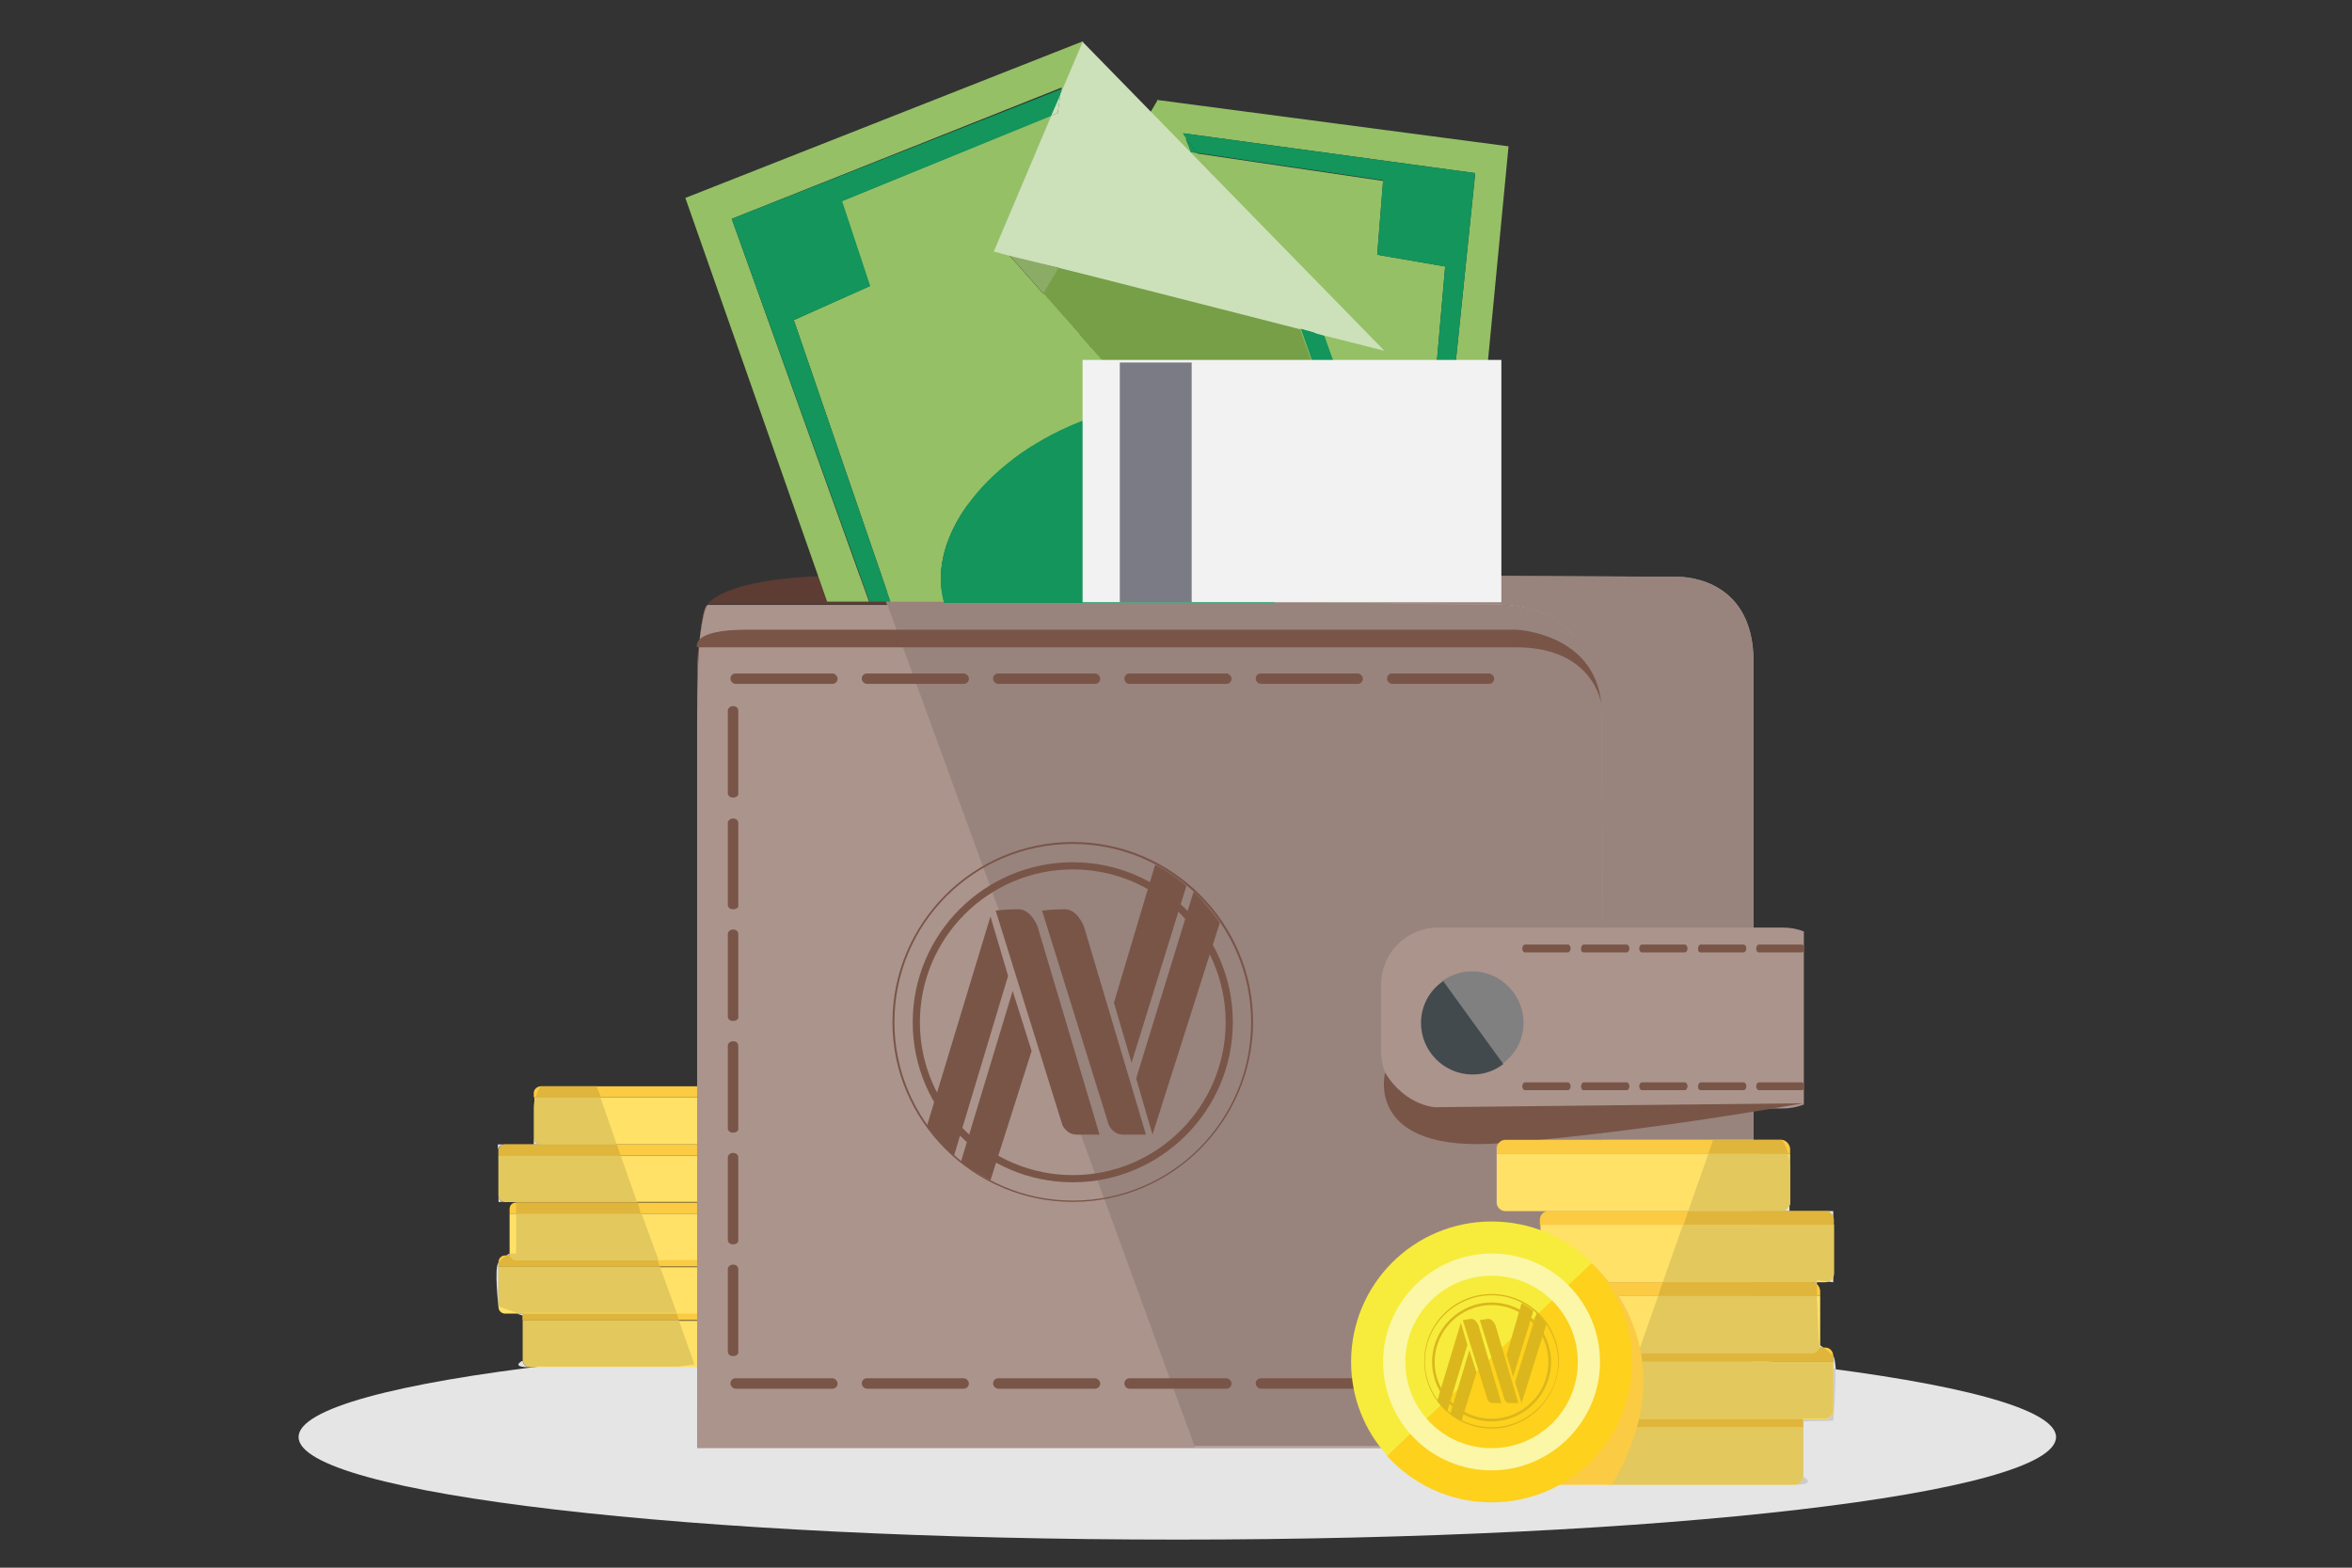 <?xml version="1.0" encoding="UTF-8" standalone="no"?>
<svg width="360px" height="240px" viewBox="0 0 360 240" version="1.1" xmlns="http://www.w3.org/2000/svg" xmlns:xlink="http://www.w3.org/1999/xlink" xmlns:sketch="http://www.bohemiancoding.com/sketch/ns">
    <rect x="0" y="0" width="360" height="240" fill="#333333" stroke="none"/>
    <!-- Generator: Sketch 3.0.4 (8054) - http://www.bohemiancoding.com/sketch -->
    <title>illustration-get 2</title>
    <desc>Created with Sketch.</desc>
    <defs></defs>
    <g id="Page-1" stroke="none" stroke-width="1" fill="none" fill-rule="evenodd" sketch:type="MSPage">
        <g id="Imported-Layers" sketch:type="MSLayerGroup" transform="translate(46, 6)">
            <path d="M179.8,20.5 L135.1,14.4 L135.4,15.1 L131.1,9.3 L184.9,16.4 L179.7,70.6 L174.5,71.9 L179.8,20.5" id="Fill-1" fill="#95C066" sketch:type="MSShapeGroup"></path>
            <path d="M142,56 C139.6,55.7 137.2,55.7 135,55.9 L146.8,33.4 L148.4,32.5 L137.2,17.5 L165.7,21.7 L164.8,33 L175.2,34.8 L171.9,72.5 L165.3,74.1 C165.6,65.5 155.4,57.5 142,56" id="Fill-2" fill="#95C066" sketch:type="MSShapeGroup"></path>
            <path d="M110.3,53 L106.6,88.7 L100.5,90.2 L103.3,56.6 L111,52.5 L110.3,53" id="Fill-3" fill="#95C066" sketch:type="MSShapeGroup"></path>
            <path d="M113,51.4 L109.6,88 L109.5,88 L113,51.4" id="Fill-4" fill="#95C066" sketch:type="MSShapeGroup"></path>
            <path d="M121.3,81.9 L135,55.9 C137.3,55.7 139.6,55.8 142,56 C155.4,57.5 165.6,65.5 165.3,74.2 L124.7,84.2 C123.4,83.5 122.3,82.8 121.3,81.9" id="Fill-5" fill="#13955C" sketch:type="MSShapeGroup"></path>
            <path d="M164.8,33 L165.7,21.6 L137.2,17.4 L135.4,15.1 L135.1,14.4 L179.8,20.5 L174.5,71.9 L171.9,72.5 L175.2,34.8 L164.8,33" id="Fill-6" fill="#13955C" sketch:type="MSShapeGroup"></path>
            <path d="M110.3,53 L111,52.4 L113,51.4 L109.5,88 L106.6,88.7 L110.3,53" id="Fill-7" fill="#13955C" sketch:type="MSShapeGroup"></path>
            <path d="M113,51.4 L146.8,33.4 L119.4,85.6 L109.6,88 L113,51.4" id="Fill-8" fill="#95C066" sketch:type="MSShapeGroup"></path>
            <path d="M113,51.4 L113,50.9 L113,51.4" id="Fill-9" fill="#CCE1BA" sketch:type="MSShapeGroup"></path>
            <path d="M136.3,17.3 L137.2,17.4 L148.4,32.4 L146.8,33.3 L113.1,50.9 L111.1,52.4 L103.4,56.5 L131.2,9.3 L135.5,15.1 L136.3,17.3" id="Fill-10" fill="#95C066" sketch:type="MSShapeGroup"></path>
            <path d="M136.3,17.3 L135.4,15.1 L137.2,17.4 L136.3,17.3" id="Fill-11" fill="#13955C" sketch:type="MSShapeGroup"></path>
            <path d="M111.1,52.4 L113.1,50.9 L113.1,51.4 L111.1,52.4" id="Fill-12" fill="#CCE1BA" sketch:type="MSShapeGroup"></path>
            <path d="M115.1,69.5 C115.9,62.1 124.3,56.7 135,55.8 C137.3,55.6 139.6,55.7 142,55.9 C155.4,57.4 165.6,65.4 165.3,74.1 L124.7,84.1 C123.5,83.4 122.3,82.6 121.3,81.8 C117,78.5 114.6,74 115.1,69.5" id="Fill-13" fill="#13955C" sketch:type="MSShapeGroup"></path>
            <path d="M268.7,214 C268.7,222.7 208.5,229.7 134.2,229.7 C59.9,229.7 -0.3,222.7 -0.3,214 C-0.3,205.3 59.9,198.3 134.2,198.3 C208.5,198.3 268.7,205.4 268.7,214" id="Fill-14" fill="#E5E5E5" sketch:type="MSShapeGroup"></path>
            <path d="M70.6,202.3 C70.6,202.9 70.1,203.3 69.6,203.3 L35.1,203.3 C34.5,203.3 34.1,202.8 34.1,202.3 L34.1,196.2 L70.6,196.2 L70.6,202.3" id="Fill-15" fill="#FFE168" sketch:type="MSShapeGroup"></path>
            <path d="M35.1,194.4 L69.6,194.4 C70.2,194.4 70.6,194.9 70.6,195.4 L70.6,196.1 L34,196.1 L34,195.4 C34,194.9 34.5,194.4 35.1,194.4" id="Fill-16" fill="#FBCB43" sketch:type="MSShapeGroup"></path>
            <path d="M66.8,177 C66.8,177.6 66.3,178 65.8,178 L31.3,178 C30.7,178 30.3,177.5 30.3,177 L30.3,170.9 L66.8,170.9 L66.8,177" id="Fill-17" fill="#FFE168" sketch:type="MSShapeGroup"></path>
            <path d="M31.3,169.2 L65.8,169.2 C66.4,169.2 66.8,169.7 66.8,170.2 L66.8,170.9 L30.3,170.9 L30.3,170.2 C30.3,169.7 30.7,169.2 31.3,169.2" id="Fill-18" fill="#FBCB43" sketch:type="MSShapeGroup"></path>
            <path d="M72.3,168.2 C72.3,168.8 71.8,169.2 71.3,169.2 L36.8,169.2 C36.2,169.2 35.8,168.7 35.8,168.2 L35.8,162 L72.3,162 L72.3,168.2" id="Fill-19" fill="#FFE168" sketch:type="MSShapeGroup"></path>
            <path d="M36.8,160.3 L71.3,160.3 C71.9,160.3 72.3,160.8 72.3,161.3 L72.3,162 L35.7,162 L35.7,161.3 C35.7,160.8 36.2,160.3 36.8,160.3" id="Fill-20" fill="#FBCB43" sketch:type="MSShapeGroup"></path>
            <path d="M66.8,194.1 C66.8,194.7 66.3,195.1 65.8,195.1 L31.3,195.1 C30.7,195.1 30.3,194.6 30.3,194.1 L30.3,188 L66.8,188 L66.8,194.1" id="Fill-21" fill="#FFE168" sketch:type="MSShapeGroup"></path>
            <path d="M31.3,186.2 L65.8,186.2 C66.4,186.2 66.8,186.7 66.8,187.2 L66.8,187.9 L30.3,187.9 L30.3,187.2 C30.3,186.7 30.7,186.2 31.3,186.2" id="Fill-22" fill="#FBCB43" sketch:type="MSShapeGroup"></path>
            <path d="M68.5,185.9 C68.5,186.5 68,186.9 67.5,186.9 L33,186.9 C32.4,186.9 32,186.4 32,185.9 L32,179.8 L68.5,179.8 L68.5,185.9" id="Fill-23" fill="#FFE168" sketch:type="MSShapeGroup"></path>
            <path d="M33,178.1 L67.5,178.1 C68.1,178.1 68.5,178.6 68.5,179.1 L68.5,179.8 L32,179.8 L32,179.1 C32,178.5 32.4,178.1 33,178.1" id="Fill-24" fill="#FBCB43" sketch:type="MSShapeGroup"></path>
            <path d="M34,202.3 C34,202.3 32,203.3 35,203.3 L35,203.3 C34.5,203.3 34,202.8 34,202.3 M34.1,195.1 L33.1,195.1 L34,195.4 C34,195.3 34.1,195.2 34.1,195.1 M30.3,187.3 L30.3,187.3 C29.6,188 30.3,194.1 30.3,194.1 L30.3,188 L55,188 L30.3,188 L30.3,187.3 M32,185.9 C32,185.9 31.8,186 31.5,186.2 L32,186.2 L32,185.9 M30.3,177 L30.3,178 L31.3,178 C30.7,178.1 30.3,177.6 30.3,177 M35.7,168.2 L35.7,169.2 L30.2,169.2 L30.2,170.2 C30.2,169.6 30.7,169.2 31.2,169.2 L48.3,169.2 L36.8,169.2 C36.2,169.2 35.8,168.8 35.7,168.2" id="Fill-25" fill="#E3E3E3" sketch:type="MSShapeGroup"></path>
            <path d="M57.9,196.1 L34,196.1 L34,202.2 C34,202.8 34.5,203.2 35,203.2 L57.9,203.2 L60.3,202.9 L57.9,196.1" id="Fill-26" fill="#E3C85D" sketch:type="MSShapeGroup"></path>
            <path d="M57.6,195.1 L34.1,195.1 C34.1,195.2 34,195.3 34,195.4 L34,196.1 L57.9,196.1 L57.6,195.1" id="Fill-27" fill="#DFB53C" sketch:type="MSShapeGroup"></path>
            <path d="M49,170.9 L30.3,170.9 L30.3,177 C30.3,177.6 30.8,178 31.3,178 L32.9,178 L33,178 L51.5,178 L49,170.9" id="Fill-28" fill="#E3C85D" sketch:type="MSShapeGroup"></path>
            <path d="M48.4,169.2 L31.3,169.2 C30.7,169.2 30.3,169.7 30.3,170.2 L30.3,170.9 L49,170.9 L48.4,169.2" id="Fill-29" fill="#DFB53C" sketch:type="MSShapeGroup"></path>
            <path d="M45.9,162 L35.9,162 C35.8,162.5 35.7,163 35.7,163.7 L35.7,168.2 C35.7,168.7 36.2,169.2 36.7,169.2 L48.4,169.2 L45.9,162" id="Fill-30" fill="#E3C85D" sketch:type="MSShapeGroup"></path>
            <path d="M45.3,160.3 L36.8,160.3 C36.8,160.3 36.3,160.8 36,162 L46,162 L45.3,160.3" id="Fill-31" fill="#DFB53C" sketch:type="MSShapeGroup"></path>
            <path d="M55,187.9 L30.3,187.9 L30.3,194 L33.1,195 L57.6,195 L55,187.9" id="Fill-32" fill="#E3C85D" sketch:type="MSShapeGroup"></path>
            <path d="M32,186.2 L31.5,186.2 C31.1,186.5 30.7,186.8 30.3,187.2 L30.3,187.9 L55,187.9 L54.6,186.9 L33,186.9 C32.6,186.9 32.2,186.6 32,186.2" id="Fill-33" fill="#DFB53C" sketch:type="MSShapeGroup"></path>
            <path d="M52.2,179.8 L33,179.8 L33,185.9 L32,185.9 C32,186 32,186.1 32.1,186.2 C32.2,186.6 32.6,186.9 33.1,186.9 L54.8,186.9 L52.2,179.8" id="Fill-34" fill="#E3C85D" sketch:type="MSShapeGroup"></path>
            <path d="M51.6,178.1 L33,178.1 C33,178.1 33,178.1 32.9,178.1 L33,178.1 L33,179.8 L52.1,179.8 L51.6,178.1" id="Fill-35" fill="#DFB53C" sketch:type="MSShapeGroup"></path>
            <path d="M61.2,91 C61.5,89.2 61.8,87.4 62.3,86.7 C62.3,86.6 61.7,86.4 61.2,91" id="Fill-36" fill="#936A5D" sketch:type="MSShapeGroup"></path>
            <path d="M136.9,215.5 L135,210.3 L60.7,210.3 L60.7,215.7 L185.6,215.7 C185.6,215.7 187.5,215.9 189.9,215.5 L136.9,215.5" id="Fill-37" fill="#AB948C" sketch:type="MSShapeGroup"></path>
            <path d="M60.7,95.3 L60.7,104.5 C60.7,97.8 60.9,93.6 61.2,90.9 C60.9,93.1 60.7,95.3 60.7,95.3" id="Fill-38" fill="#825646" sketch:type="MSShapeGroup"></path>
            <path d="M142,86.1 L148.5,86.1 L145.2,82.4 C144.3,83.7 143.2,84.9 142,86.1" id="Fill-39" fill="#95C066" sketch:type="MSShapeGroup"></path>
            <path d="M89.1,84.6 L129,82 C106,82 85.5,82 79.7,82.2 C64.5,82.7 62.3,86.5 62.3,86.5 L89.8,86.5 L89.1,84.6" id="Fill-40" fill="#5C3C33" sketch:type="MSShapeGroup"></path>
            <path d="M89.8,86.6 L182.8,86.6 C198.5,86.6 199.1,101.8 199.1,101.8 C199.1,101.8 197.5,194.5 197.5,205.9 C197.5,207.6 197.2,209.1 196.7,210.2 L198,210.2 L211,210.2 C224,210.2 222.4,199.4 222.4,199.4 L222.4,95.3 C222.4,81.7 210.5,82.3 210.5,82.3 C210.5,82.3 166.3,82.1 129,82 L89.2,84.6 L89.8,86.6" id="Fill-41" fill="#AB948C" sketch:type="MSShapeGroup"></path>
            <path d="M60.7,104.5 C60.7,97.8 60.9,93.6 61.2,90.9 C61.5,89.1 61.8,87.3 62.3,86.6 L89.8,86.6 L90.1,87 C124.4,84.9 172.6,86.6 182.8,86.6 C198.5,86.6 199.1,101.8 199.1,101.8 C199.1,101.8 199.8,194.6 199.8,205.9 C199.8,207.6 197.2,209 196.7,210.2 C195.3,213.6 192.3,215 189.8,215.4 L136.9,215.4 L135.8,212.3 L132.8,212.4 L132,212.1 L60.7,212.1 L60.7,104.5" id="Fill-42" fill="#AB948C" sketch:type="MSShapeGroup"></path>
            <path d="M210.7,82.3 L210.5,82.3 L210.7,82.3" id="Fill-43" fill="#E3E3E3" sketch:type="MSShapeGroup"></path>
            <path d="M166.4,82.1 L167.8,86.1 L155.5,86.1 L152.2,82.4 C151.3,83.6 150.2,84.9 149,86 C165,86.2 178.1,86.5 182.8,86.5 C198.5,86.5 199.1,101.7 199.1,101.7 C199.1,101.7 199.4,138.4 199.6,168.4 L222.4,168.4 L222.4,95.3 C222.4,82.8 212.2,82.3 210.7,82.3 L210.5,82.3 C210.5,82.3 192.6,82.2 169.9,82.1 L171.3,86.1 L167.8,86.1 L166.4,82.1" id="Fill-44" fill="#98847D" sketch:type="MSShapeGroup"></path>
            <path d="M98.5,86.6 L89.8,86.6 L90.1,87 C92.8,86.9 95.7,86.7 98.5,86.6" id="Fill-45" fill="#E3E3E3" sketch:type="MSShapeGroup"></path>
            <path d="M89.8,84.6 L89.1,84.6 L89.8,86.6 L89.1,84.6 L89.8,84.6" id="Fill-46" fill="#52352D" sketch:type="MSShapeGroup"></path>
            <path d="M98.1,84 L98.1,84 C98.2,84.7 98.3,85.4 98.5,86.1 L90.3,86.1 L89.8,84.6 L89.1,84.6 L89.8,86.6 L98.5,86.6 C104,86.4 109.8,86.2 115.6,86.1 L98.6,86.1 C98.4,85.4 98.2,84.7 98.1,84" id="Fill-47" fill="#98847D" sketch:type="MSShapeGroup"></path>
            <path d="M135.8,212.4 L135.8,212.4 L136.9,215.5 L135.8,212.4" id="Fill-48" fill="#CCCCCC" sketch:type="MSShapeGroup"></path>
            <path d="M135.8,212.4 L135.8,212.4 L136.9,215.5 L135.8,212.4" id="Fill-49" fill="#98847D" sketch:type="MSShapeGroup"></path>
            <path d="M149,86.1 L149,86.1 L115.6,86.1 C109.8,86.2 104.1,86.2 98.5,86.4 C95.6,86.5 92.9,86.2 90.1,86.4 L89.8,86.5 L135.7,212.3 L136.8,215.4 L185.1,215.4 L185.1,212.4 L195.3,212.4 L185.1,212.4 L185.1,211.6 C185.1,210.9 185.7,210.3 186.4,210.3 L189.8,210.3 C189.8,210.2 189.7,210 189.7,209.9 L189.7,202.4 L199.7,202.4 L189.7,202.4 L189.7,201.6 C189.7,201.5 189.7,201.3 189.8,201.2 L188.9,201.2 C188.2,201.2 187.6,200.6 187.6,199.9 L187.6,192.4 L199.7,192.4 L187.6,192.4 L187.6,191.6 C187.6,190.9 188.2,190.3 188.9,190.3 L190.9,190.3 C190.2,190.3 189.7,189.7 189.7,189 L189.7,181.5 L199.6,181.5 L189.7,181.5 L189.7,180.7 C189.7,180 190.3,179.4 191,179.4 L199.7,179.4 L184.3,179.4 C183.6,179.4 183,178.8 183,178.1 L183,170.6 L199.6,170.6 L183,170.6 L183,169.8 C183,169.1 183.6,168.5 184.3,168.5 L199.6,168.5 C199.4,138.4 199.1,101.8 199.1,101.8 C199.1,101.8 198.6,86.6 182.8,86.6 C178.1,86.6 165,86.3 149,86.1" id="Fill-50" fill="#98847D" sketch:type="MSShapeGroup"></path>
            <path d="M199.1,101.8 C199.1,101.8 198,93.1 186.1,93.1 L60.7,93.1 C60.7,93.1 59.6,90.4 68.3,90.4 L186.1,90.4 C186.1,90.4 198.1,90.9 199.1,101.8" id="Fill-51" fill="#795548" sketch:type="MSShapeGroup"></path>
            <path d="M230.1,136.6 C229.1,136.2 228,136 226.8,136 L174.1,136 C169.3,136 165.4,139.9 165.4,144.7 L165.4,155 C165.4,159.8 169.3,163.7 174.1,163.7 L226.8,163.7 C228,163.7 229,163.5 230.1,163.1 L230.1,136.6" id="Fill-52" fill="#AB948C" sketch:type="MSShapeGroup"></path>
            <path d="M166,158.2 C166,158.2 162.7,170.7 183.9,169 C205.1,167.4 230,162.9 230,162.9 L174.1,163.5 C174.2,163.6 169.3,163.6 166,158.2" id="Fill-53" fill="#795548" sketch:type="MSShapeGroup"></path>
            <path d="M187.2,150.6 C187.2,146.3 183.7,142.7 179.3,142.7 C177.6,142.7 176,143.3 174.7,144.2 L183.9,156.9 C185.9,155.5 187.2,153.2 187.2,150.6" id="Fill-54" fill="#808080" sketch:type="MSShapeGroup"></path>
            <path d="M171.5,150.6 C171.5,154.9 175,158.5 179.4,158.5 C181.2,158.5 182.8,157.9 184.1,156.9 L174.9,144.2 C172.8,145.6 171.5,148 171.5,150.6" id="Fill-55" fill="#434A4D" sketch:type="MSShapeGroup"></path>
            <path d="M82.2,97.9 C82.2,98.4 81.8,98.7 81.4,98.7 L66.6,98.7 C66.2,98.7 65.8,98.3 65.8,97.9 C65.8,97.4 66.2,97.1 66.6,97.1 L81.4,97.1 C81.8,97.1 82.2,97.5 82.2,97.9" id="Fill-56" fill="#795548" sketch:type="MSShapeGroup"></path>
            <path d="M102.3,97.9 C102.3,98.4 101.9,98.7 101.5,98.7 L86.7,98.7 C86.3,98.7 85.9,98.3 85.9,97.9 C85.9,97.4 86.3,97.1 86.7,97.1 L101.5,97.1 C101.9,97.1 102.3,97.5 102.3,97.9" id="Fill-57" fill="#795548" sketch:type="MSShapeGroup"></path>
            <path d="M122.4,97.9 C122.4,98.4 122,98.7 121.6,98.7 L106.8,98.7 C106.4,98.7 106,98.3 106,97.9 C106,97.4 106.4,97.1 106.8,97.1 L121.6,97.1 C122,97.1 122.4,97.5 122.4,97.9" id="Fill-58" fill="#795548" sketch:type="MSShapeGroup"></path>
            <path d="M142.5,97.9 C142.5,98.4 142.1,98.7 141.7,98.7 L126.9,98.7 C126.4,98.7 126.1,98.3 126.1,97.9 C126.1,97.4 126.5,97.1 126.9,97.1 L141.7,97.1 C142.1,97.1 142.5,97.5 142.5,97.9" id="Fill-59" fill="#795548" sketch:type="MSShapeGroup"></path>
            <path d="M162.6,97.9 C162.6,98.4 162.2,98.7 161.8,98.7 L147,98.7 C146.6,98.7 146.2,98.3 146.2,97.9 C146.2,97.4 146.6,97.1 147,97.1 L161.8,97.1 C162.2,97.1 162.6,97.5 162.6,97.9" id="Fill-60" fill="#795548" sketch:type="MSShapeGroup"></path>
            <path d="M182.7,97.9 C182.7,98.4 182.3,98.7 181.9,98.7 L167.1,98.7 C166.7,98.7 166.3,98.3 166.3,97.9 C166.3,97.4 166.7,97.1 167.1,97.1 L181.9,97.1 C182.3,97.1 182.7,97.5 182.7,97.9" id="Fill-61" fill="#795548" sketch:type="MSShapeGroup"></path>
            <path d="M66.2,116.1 C65.7,116.1 65.4,115.8 65.4,115.4 L65.4,102.8 C65.4,102.4 65.8,102.1 66.2,102.1 C66.7,102.1 67,102.4 67,102.8 L67,115.4 C67.1,115.8 66.7,116.1 66.2,116.1" id="Fill-62" fill="#795548" sketch:type="MSShapeGroup"></path>
            <path d="M66.2,133.2 C65.7,133.2 65.4,132.9 65.4,132.5 L65.4,120 C65.4,119.6 65.8,119.3 66.2,119.3 C66.7,119.3 67,119.6 67,120 L67,132.6 C67.1,132.9 66.7,133.2 66.2,133.2" id="Fill-63" fill="#795548" sketch:type="MSShapeGroup"></path>
            <path d="M66.2,150.3 C65.7,150.3 65.4,150 65.4,149.6 L65.4,137 C65.4,136.6 65.8,136.3 66.2,136.3 C66.7,136.3 67,136.6 67,137 L67,149.6 C67.1,150 66.7,150.3 66.2,150.3" id="Fill-64" fill="#795548" sketch:type="MSShapeGroup"></path>
            <path d="M66.2,167.4 C65.7,167.4 65.4,167.1 65.4,166.7 L65.4,154.1 C65.4,153.7 65.8,153.4 66.2,153.4 C66.7,153.4 67,153.7 67,154.1 L67,166.7 C67.1,167.1 66.7,167.4 66.2,167.4" id="Fill-65" fill="#795548" sketch:type="MSShapeGroup"></path>
            <path d="M66.2,184.5 C65.7,184.5 65.4,184.2 65.4,183.8 L65.4,171.2 C65.4,170.8 65.8,170.5 66.2,170.5 C66.7,170.5 67,170.8 67,171.2 L67,183.8 C67.1,184.2 66.7,184.5 66.2,184.5" id="Fill-66" fill="#795548" sketch:type="MSShapeGroup"></path>
            <path d="M66.2,201.6 C65.7,201.6 65.4,201.3 65.4,200.9 L65.4,188.3 C65.4,187.9 65.8,187.6 66.2,187.6 C66.7,187.6 67,187.9 67,188.3 L67,200.9 C67.1,201.3 66.7,201.6 66.2,201.6" id="Fill-67" fill="#795548" sketch:type="MSShapeGroup"></path>
            <path d="M222.8,139.2 C222.8,138.9 223,138.6 223.2,138.6 L229.8,138.6 C230,138.6 230.2,138.9 230.2,139.2 C230.2,139.5 230,139.8 229.8,139.8 L223.2,139.8 C223,139.8 222.8,139.6 222.8,139.2" id="Fill-68" fill="#795548" sketch:type="MSShapeGroup"></path>
            <path d="M213.9,139.2 C213.9,138.9 214.1,138.6 214.3,138.6 L220.9,138.6 C221.1,138.6 221.3,138.9 221.3,139.2 C221.3,139.5 221.1,139.8 220.9,139.8 L214.3,139.8 C214,139.8 213.9,139.6 213.9,139.2" id="Fill-69" fill="#795548" sketch:type="MSShapeGroup"></path>
            <path d="M204.9,139.2 C204.9,138.9 205.1,138.6 205.3,138.6 L211.9,138.6 C212.1,138.6 212.3,138.9 212.3,139.2 C212.3,139.5 212.1,139.8 211.9,139.8 L205.3,139.8 C205.1,139.8 204.9,139.6 204.9,139.2" id="Fill-70" fill="#795548" sketch:type="MSShapeGroup"></path>
            <path d="M196,139.2 C196,138.9 196.2,138.6 196.4,138.6 L203,138.6 C203.2,138.6 203.4,138.9 203.4,139.2 C203.4,139.5 203.2,139.8 203,139.8 L196.4,139.8 C196.1,139.8 196,139.6 196,139.2" id="Fill-71" fill="#795548" sketch:type="MSShapeGroup"></path>
            <path d="M187,139.2 C187,138.9 187.2,138.6 187.4,138.6 L194,138.6 C194.2,138.6 194.4,138.9 194.4,139.2 C194.4,139.5 194.2,139.8 194,139.8 L187.4,139.8 C187.2,139.8 187,139.6 187,139.2" id="Fill-72" fill="#795548" sketch:type="MSShapeGroup"></path>
            <path d="M222.8,160.3 C222.8,160 223,159.7 223.2,159.7 L229.8,159.7 C230,159.7 230.2,160 230.2,160.3 C230.2,160.6 230,160.9 229.8,160.9 L223.2,160.9 C223,160.9 222.8,160.6 222.8,160.3" id="Fill-73" fill="#795548" sketch:type="MSShapeGroup"></path>
            <path d="M213.9,160.3 C213.9,160 214.1,159.7 214.3,159.7 L220.9,159.7 C221.1,159.7 221.3,160 221.3,160.3 C221.3,160.6 221.1,160.9 220.9,160.9 L214.3,160.9 C214,160.9 213.9,160.6 213.9,160.3" id="Fill-74" fill="#795548" sketch:type="MSShapeGroup"></path>
            <path d="M204.9,160.3 C204.9,160 205.1,159.7 205.3,159.7 L211.9,159.7 C212.1,159.7 212.3,160 212.3,160.3 C212.3,160.6 212.1,160.9 211.9,160.9 L205.3,160.9 C205.1,160.9 204.9,160.6 204.9,160.3" id="Fill-75" fill="#795548" sketch:type="MSShapeGroup"></path>
            <path d="M196,160.3 C196,160 196.2,159.7 196.4,159.7 L203,159.7 C203.2,159.7 203.4,160 203.4,160.3 C203.4,160.6 203.2,160.9 203,160.9 L196.4,160.9 C196.1,160.9 196,160.6 196,160.3" id="Fill-76" fill="#795548" sketch:type="MSShapeGroup"></path>
            <path d="M187,160.3 C187,160 187.2,159.7 187.4,159.7 L194,159.7 C194.2,159.7 194.4,160 194.4,160.3 C194.4,160.6 194.2,160.9 194,160.9 L187.4,160.9 C187.2,160.9 187,160.6 187,160.3" id="Fill-77" fill="#795548" sketch:type="MSShapeGroup"></path>
            <path d="M82.2,205.8 C82.2,206.3 81.8,206.6 81.4,206.6 L66.6,206.6 C66.2,206.6 65.8,206.2 65.8,205.8 C65.8,205.3 66.2,205 66.6,205 L81.4,205 C81.8,205 82.2,205.4 82.2,205.8" id="Fill-78" fill="#795548" sketch:type="MSShapeGroup"></path>
            <path d="M102.3,205.8 C102.3,206.3 101.9,206.6 101.5,206.6 L86.7,206.6 C86.3,206.6 85.9,206.2 85.9,205.8 C85.9,205.3 86.3,205 86.7,205 L101.5,205 C101.9,205 102.3,205.4 102.3,205.8" id="Fill-79" fill="#795548" sketch:type="MSShapeGroup"></path>
            <path d="M122.4,205.8 C122.4,206.3 122,206.6 121.6,206.6 L106.8,206.6 C106.4,206.6 106,206.2 106,205.8 C106,205.3 106.4,205 106.8,205 L121.6,205 C122,205 122.4,205.4 122.4,205.8" id="Fill-80" fill="#795548" sketch:type="MSShapeGroup"></path>
            <path d="M142.5,205.8 C142.5,206.3 142.1,206.6 141.7,206.6 L126.9,206.6 C126.4,206.6 126.1,206.2 126.1,205.8 C126.1,205.3 126.5,205 126.9,205 L141.7,205 C142.1,205 142.5,205.4 142.5,205.8" id="Fill-81" fill="#795548" sketch:type="MSShapeGroup"></path>
            <path d="M162.6,205.8 C162.6,206.3 162.2,206.6 161.8,206.6 L147,206.6 C146.6,206.6 146.2,206.2 146.2,205.8 C146.2,205.3 146.6,205 147,205 L161.8,205 C162.2,205 162.6,205.4 162.6,205.8" id="Fill-82" fill="#795548" sketch:type="MSShapeGroup"></path>
            <path d="M182.7,205.8 C182.7,206.3 182.3,206.6 181.9,206.6 L167.1,206.6 C166.7,206.6 166.3,206.2 166.3,205.8 C166.3,205.3 166.7,205 167.1,205 L181.9,205 C182.3,205 182.7,205.4 182.7,205.8" id="Fill-83" fill="#795548" sketch:type="MSShapeGroup"></path>
            <path d="M66,27.5 L116.5,7.4 L116.4,8.3 L119.8,0.3 L58.9,24.3 L80.6,86.1 L87,86.1 L66,27.5" id="Fill-84" fill="#95C066" sketch:type="MSShapeGroup"></path>
            <path d="M120.5,58.1 C123.2,57.1 126,56.4 128.7,55.9 L108.4,33 L106.2,32.4 L115,11.6 L82.8,24.8 L87.1,37.8 L75.5,43 L90.3,86.1 L98.5,86.1 C95.7,76.1 105.3,63.7 120.5,58.1" id="Fill-85" fill="#95C066" sketch:type="MSShapeGroup"></path>
            <path d="M156.7,45.4 L171.4,86.1 L178.9,86.1 L165.9,47.6 L155.6,45 L156.7,45.4" id="Fill-86" fill="#95C066" sketch:type="MSShapeGroup"></path>
            <path d="M153.1,44.3 L167.7,86.1 L167.8,86.1 L153.1,44.3" id="Fill-87" fill="#95C066" sketch:type="MSShapeGroup"></path>
            <path d="M152.2,82.5 L128.7,56 C126,56.5 123.3,57.2 120.5,58.2 C105.2,63.8 95.7,76.2 98.5,86.3 L149,86.3 C150.2,84.9 151.3,83.7 152.2,82.5" id="Fill-88" fill="#13955C" sketch:type="MSShapeGroup"></path>
            <path d="M87.2,37.8 L82.9,24.8 L115,11.7 L116.4,8.5 L116.5,7.6 L66,27.5 L87.1,86.1 L90.3,86.1 L75.5,43 L87.2,37.8" id="Fill-89" fill="#13955C" sketch:type="MSShapeGroup"></path>
            <path d="M156.7,45.4 L155.7,45 L153.1,44.3 L167.8,86.1 L171.3,86.1 L156.7,45.4" id="Fill-90" fill="#13955C" sketch:type="MSShapeGroup"></path>
            <path d="M155.9,66.1 C152.8,57.6 141.4,53.7 128.7,55.9 C126,56.4 123.3,57.1 120.5,58.1 C105.2,63.7 95.7,76.1 98.5,86.2 L149,86.2 C150.2,85 151.3,83.8 152.3,82.5 C156.2,77.2 157.8,71.3 155.9,66.1" id="Fill-91" fill="#13955C" sketch:type="MSShapeGroup"></path>
            <path d="M108.4,32.967 L116.127,35.035 L113.814,39.079 L108.4,32.967 L108.4,32.967 Z" id="Fill-92" fill="#8BAC65" sketch:type="MSShapeGroup"></path>
            <path d="M142.4,41.6 L135.2,55.3 L135.4,55.3 C137.8,55.3 140.1,55.5 142.2,56 C149.3,56.8 155.4,59.5 159.6,63.1 L153,44.4 L142.4,41.6" id="Fill-95" fill="#769F47" sketch:type="MSShapeGroup"></path>
            <path d="M130.8,38.7 L119.2,45.2 L128.7,55.9 C130.9,55.5 133.1,55.3 135.3,55.3 L142.5,41.6 L134.9,39.7" id="Fill-96" fill="#769F47" sketch:type="MSShapeGroup"></path>
            <path d="M116.1,34.9 L113.7,38.9 L120.7,46.8 L134.6,39.5 L116.1,34.9" id="Fill-97" fill="#769F47" sketch:type="MSShapeGroup"></path>
            <path d="M142.2,56 C148.8,57.4 153.9,60.9 155.9,66.1 C157.1,69.4 156.9,73 155.6,76.6 L163.7,74.6 L159.7,63.1 C155.4,59.5 149.3,56.8 142.2,56" id="Fill-98" fill="#5C9745" sketch:type="MSShapeGroup"></path>
            <path d="M152.5,82.1 L152.5,82.1 L166.3,82.1 L152.5,82.1" id="Fill-99" fill="#7A964E" sketch:type="MSShapeGroup"></path>
            <path d="M152.5,82.1 C152.4,82.2 152.3,82.4 152.2,82.5 L155.5,86.2 L167.7,86.2 L166.3,82.2 C161.8,82.1 157.2,82.1 152.5,82.1" id="Fill-100" fill="#76934B" sketch:type="MSShapeGroup"></path>
            <path d="M153.1,44.3 L167.7,86.1 L153.1,44.3" id="Fill-101" fill="#769F47" sketch:type="MSShapeGroup"></path>
            <path d="M135.4,55.3 L135.2,55.3 C133.1,55.3 130.9,55.5 128.6,55.9 L152.1,82.4 C152.2,82.3 152.3,82.1 152.4,82 C153.7,80.2 154.7,78.4 155.4,76.5 C156.8,72.9 157,69.3 155.7,66 C153.8,60.8 148.7,57.3 142,55.9 C140.1,55.6 137.8,55.3 135.4,55.3" id="Fill-102" fill="#5C9745" sketch:type="MSShapeGroup"></path>
            <path d="M153.1,44.3 L152.9,43.8 L153.1,44.3" id="Fill-103" fill="#CCE1BA" sketch:type="MSShapeGroup"></path>
            <path d="M115.9,11.3 L114.9,11.7 L106.1,32.5 L108.3,33.1 L152.8,43.9 L155.6,45.1 L165.9,47.7 L119.7,0.4 L116.3,8.4 L115.9,11.3" id="Fill-104" fill="#CCE1BA" sketch:type="MSShapeGroup"></path>
            <path d="M115.9,11.3 L116.3,8.5 L114.9,11.7 L115.9,11.3" id="Fill-105" fill="#CCE1BA" sketch:type="MSShapeGroup"></path>
            <path d="M155.6,45 L152.8,43.8 L153,44.3 L155.6,45" id="Fill-106" fill="#CCE1BA" sketch:type="MSShapeGroup"></path>
            <path d="M152.9,43.8 L108.3,33 L153,44.4 L152.9,43.8" id="Fill-107" fill="#CCE1BA" sketch:type="MSShapeGroup"></path>
            <path d="M119.7,82.1 L119.7,49.1 L183.8,49.1 L183.8,86.2 L119.7,86.2 L119.7,82.1" id="Fill-108" fill="#F2F2F2" sketch:type="MSShapeGroup"></path>
            <path d="M125.4,49.5 L136.4,49.5 L136.4,86.2 L125.4,86.2 L125.4,49.5 L125.4,49.5 Z" id="Fill-109" fill="#7A7B84" sketch:type="MSShapeGroup"></path>
            <path d="M185.1,220 C185.1,220.7 185.7,221.3 186.4,221.3 L228.7,221.3 C229.4,221.3 230,220.7 230,220 L230,212.5 L185.1,212.5 L185.1,220" id="Fill-110" fill="#FFE168" sketch:type="MSShapeGroup"></path>
            <path d="M228.7,210.4 L186.4,210.4 C185.7,210.4 185.1,211 185.1,211.7 L185.1,212.5 L230,212.5 L230,211.7 C230,210.9 229.4,210.4 228.7,210.4" id="Fill-111" fill="#FBCB43" sketch:type="MSShapeGroup"></path>
            <path d="M189.8,189 C189.8,189.7 190.4,190.3 191.1,190.3 L233.4,190.3 C234.1,190.3 234.7,189.7 234.7,189 L234.7,181.5 L189.8,181.5 L189.8,189" id="Fill-112" fill="#FFE168" sketch:type="MSShapeGroup"></path>
            <path d="M233.4,179.4 L191,179.4 C190.3,179.4 189.7,180 189.7,180.7 L189.7,181.5 L234.6,181.5 L234.6,180.7 C234.6,179.9 234.1,179.4 233.4,179.4" id="Fill-113" fill="#FBCB43" sketch:type="MSShapeGroup"></path>
            <path d="M183.1,178.1 C183.1,178.8 183.7,179.4 184.4,179.4 L226.7,179.4 C227.4,179.4 228,178.8 228,178.1 L228,170.6 L183.1,170.6 L183.1,178.1" id="Fill-114" fill="#FFE168" sketch:type="MSShapeGroup"></path>
            <path d="M226.7,168.5 L184.4,168.5 C183.7,168.5 183.1,169.1 183.1,169.8 L183.1,170.6 L228,170.6 L228,169.8 C227.9,169.1 227.3,168.5 226.7,168.5" id="Fill-115" fill="#FBCB43" sketch:type="MSShapeGroup"></path>
            <path d="M189.8,210 C189.8,210.7 190.4,211.3 191.1,211.3 L233.4,211.3 C234.1,211.3 234.7,210.7 234.7,210 L234.7,202.5 L189.8,202.5 L189.8,210" id="Fill-116" fill="#FFE168" sketch:type="MSShapeGroup"></path>
            <path d="M233.4,200.3 L191,200.3 C190.3,200.3 189.7,200.9 189.7,201.6 L189.7,202.4 L234.6,202.4 L234.6,201.6 C234.6,200.9 234.1,200.3 233.4,200.3" id="Fill-117" fill="#FBCB43" sketch:type="MSShapeGroup"></path>
            <path d="M187.7,199.9 C187.7,200.6 188.3,201.2 189,201.2 L231.3,201.2 C232,201.2 232.6,200.6 232.6,199.9 L232.6,192.4 L187.7,192.4 L187.7,199.9" id="Fill-118" fill="#FFE168" sketch:type="MSShapeGroup"></path>
            <path d="M231.3,190.3 L189,190.3 C188.3,190.3 187.7,190.9 187.7,191.6 L187.7,192.4 L232.6,192.4 L232.6,191.6 C232.5,190.8 232,190.3 231.3,190.3" id="Fill-119" fill="#FBCB43" sketch:type="MSShapeGroup"></path>
            <path d="M232.1,190.3 L231.4,190.3 C231.7,190.3 231.9,190.4 232.1,190.6 L232.1,190.3 M227.9,172.7 L227.9,178.1 C227.9,178.8 227.3,179.4 226.6,179.4 L222.4,179.4 L233.3,179.4 C234,179.4 234.6,180 234.6,180.7 L234.6,181.5 L222.5,181.5 L234.6,181.5 L234.6,189 C234.6,189.5 234.3,190 233.8,190.2 L234.6,190.3 L234.6,179.4 L227.9,179.4 L227.9,172.7" id="Fill-120" fill="#E3E3E3" sketch:type="MSShapeGroup"></path>
            <path d="M234.6,181.5 L211.6,181.5 L208.5,190.3 L231.3,190.3 L231.4,190.3 L232.1,190.3 L232.1,190 L233.9,190.2 C234.4,190 234.7,189.6 234.7,189 L234.7,181.5" id="Fill-121" fill="#E3C85D" sketch:type="MSShapeGroup"></path>
            <path d="M233.4,179.4 L212.4,179.4 L211.7,181.5 L234.7,181.5 L234.7,180.7 C234.6,179.9 234.1,179.4 233.4,179.4" id="Fill-122" fill="#DFB53C" sketch:type="MSShapeGroup"></path>
            <path d="M227.7,170.6 L215.5,170.6 L212.4,179.4 L226.7,179.4 C227.4,179.4 228,178.8 228,178.1 L228,172.7 C227.9,171.9 227.8,171.2 227.7,170.6" id="Fill-123" fill="#E3C85D" sketch:type="MSShapeGroup"></path>
            <path d="M226.7,168.5 L216.2,168.5 L215.5,170.6 L227.7,170.6 C227.3,169.1 226.7,168.5 226.7,168.5" id="Fill-124" fill="#DFB53C" sketch:type="MSShapeGroup"></path>
            <path d="M234.6,201.6 L234.6,202.4 L224.8,202.4 L234.6,202.4 L234.6,203.6 C234.7,203.6 234.9,203.6 235,203.7 C234.9,202.6 234.8,201.8 234.6,201.6 M232.5,199.9 L232.5,199.9 C232.5,200 232.5,200.2 232.4,200.3 L233.1,200.3 C232.8,200.1 232.5,199.9 232.5,199.9" id="Fill-125" fill="#E3E3E3" sketch:type="MSShapeGroup"></path>
            <path d="M234.6,203.6 L234.6,210 C234.6,210.7 234,211.3 233.3,211.3 L229.9,211.3 C229.9,211.4 230,211.6 230,211.7 L230,212.5 L200.7,212.5 L230,212.5 L230,220 C230,220.7 229.4,221.3 228.7,221.3 L228.7,221.3 C232.4,221.3 229.9,220 229.9,220 L229.9,211.6 L234.6,211.5 C234.6,211.5 235,206.6 234.9,203.6 L234.6,203.6" id="Fill-126" fill="#CCCCCC" sketch:type="MSShapeGroup"></path>
            <path d="M230,212.5 L200.7,212.5 L197.7,220.9 L200.6,221.3 L228.7,221.3 C229.4,221.3 230,220.7 230,220 L230,212.5" id="Fill-127" fill="#E3C85D" sketch:type="MSShapeGroup"></path>
            <path d="M229.9,211.2 L201.1,211.2 L200.7,212.5 L230,212.5 L230,211.7 C230,211.5 230,211.3 229.9,211.2" id="Fill-128" fill="#DFB53C" sketch:type="MSShapeGroup"></path>
            <path d="M234.6,202.4 L204.2,202.4 L201.1,211.2 L233.3,211.2 C234,211.2 234.6,210.6 234.6,209.9 L234.6,202.4" id="Fill-129" fill="#E3C85D" sketch:type="MSShapeGroup"></path>
            <path d="M233.1,200.3 L232.4,200.3 C232.2,200.8 231.8,201.1 231.2,201.1 L204.6,201.1 L204.2,202.4 L234.6,202.4 L234.6,201.6 C234.1,201.1 233.5,200.6 233.1,200.3" id="Fill-130" fill="#DFB53C" sketch:type="MSShapeGroup"></path>
            <path d="M232.1,192.4 L207.8,192.4 L204.7,201.2 L231.3,201.2 C231.8,201.2 232.3,200.9 232.5,200.4 C232.5,200.3 232.6,200.1 232.6,200 L232.4,199.5 L232.1,192.4" id="Fill-131" fill="#E3C85D" sketch:type="MSShapeGroup"></path>
            <path d="M231.3,190.3 L208.5,190.3 L207.8,192.4 L232.1,192.4 L232.1,190.6 C231.9,190.4 231.6,190.3 231.3,190.3 L231.3,190.3" id="Fill-132" fill="#DFB53C" sketch:type="MSShapeGroup"></path>
            <path d="M197.6,187.4 C197.6,187.4 213.2,200.3 200.7,221.3 L190.2,221.3 L197.6,187.4" id="Fill-133" fill="#FBCB43" sketch:type="MSShapeGroup"></path>
            <path d="M182.3,181 C170.4,181 160.8,190.6 160.8,202.5 C160.8,208 162.9,213.1 166.4,216.9 L197.7,187.4 C193.7,183.4 188.3,181 182.3,181" id="Fill-134" fill="#F7EC3B" sketch:type="MSShapeGroup"></path>
            <path d="M182.3,224 C194.2,224 203.8,214.4 203.8,202.5 C203.8,196.6 201.4,191.3 197.6,187.4 L166.3,216.9 C170.2,221.2 175.9,224 182.3,224" id="Fill-135" fill="#FDD11C" sketch:type="MSShapeGroup"></path>
            <path d="M182.3,219.1 C173.1,219.1 165.7,211.7 165.7,202.5 C165.7,193.4 173.2,185.9 182.3,185.9 C191.5,185.9 198.9,193.3 198.9,202.5 C198.9,211.6 191.4,219.1 182.3,219.1 L182.3,219.1 L182.3,219.1 Z M182.3,189.3 C175,189.3 169.1,195.2 169.1,202.5 C169.1,209.8 175,215.7 182.3,215.7 C189.6,215.7 195.5,209.8 195.5,202.5 C195.5,195.2 189.6,189.3 182.3,189.3 L182.3,189.3 L182.3,189.3 Z" id="Fill-136" fill="#FBF7A7" sketch:type="MSShapeGroup"></path>
            <path d="M177.9,196.1 L181.7,208.3 C181.7,208.3 181.9,208.8 182.5,208.8 L183.8,208.8 L180.3,196.9 C180.3,196.9 179.9,195.9 179.2,195.9 C178.5,196 177.9,196.1 177.9,196.1" id="Fill-137" fill="#DBB71D" sketch:type="MSShapeGroup"></path>
            <path d="M180.5,196.1 L184.3,208.3 C184.3,208.3 184.5,208.8 185.1,208.8 L186.4,208.8 L182.9,196.9 C182.9,196.9 182.5,195.9 181.8,195.9 C181.1,196 180.5,196.1 180.5,196.1" id="Fill-138" fill="#DBB71D" sketch:type="MSShapeGroup"></path>
            <path d="M177.6,196.5 L178.6,199.9 L175.5,210.1 C175.5,210.1 174.2,208.9 174,208.4 L177.6,196.5" id="Fill-139" fill="#DBB71D" sketch:type="MSShapeGroup"></path>
            <path d="M178.9,200.7 L180,204.1 L177.7,211.5 C177.7,211.5 176.2,210.7 176,210.4 L178.9,200.7" id="Fill-140" fill="#DBB71D" sketch:type="MSShapeGroup"></path>
            <path d="M184.6,201.4 L185.6,204.8 L188.7,194.7 C188.7,194.7 187.8,193.9 186.9,193.5 L184.6,201.4" id="Fill-141" fill="#DBB71D" sketch:type="MSShapeGroup"></path>
            <path d="M189.2,195 L185.9,205.6 L186.9,208.8 L190.7,196.7 C190.7,196.8 189.7,195.4 189.2,195" id="Fill-142" fill="#DBB71D" sketch:type="MSShapeGroup"></path>
            <path d="M182.3,211.6 C177.3,211.6 173.2,207.5 173.2,202.5 C173.2,197.5 177.3,193.4 182.3,193.4 C187.3,193.4 191.4,197.5 191.4,202.5 C191.4,207.5 187.3,211.6 182.3,211.6 L182.3,211.6 L182.3,211.6 Z M182.3,193.8 C177.5,193.8 173.6,197.7 173.6,202.5 C173.6,207.3 177.5,211.2 182.3,211.2 C187.1,211.2 191,207.3 191,202.5 C191,197.7 187.1,193.8 182.3,193.8 L182.3,193.8 L182.3,193.8 Z" id="Fill-143" fill="#DBB71D" sketch:type="MSShapeGroup"></path>
            <path d="M182.3,212.7 C176.6,212.7 172,208.1 172,202.4 C172,196.7 176.6,192.1 182.3,192.1 C188,192.1 192.6,196.7 192.6,202.4 C192.5,208.1 187.9,212.7 182.3,212.7 L182.3,212.7 L182.3,212.7 Z M182.3,192.3 C176.7,192.3 172.1,196.9 172.1,202.4 C172.1,208 176.7,212.5 182.3,212.5 C187.9,212.5 192.5,207.9 192.5,202.4 C192.4,196.9 187.9,192.3 182.3,192.3 L182.3,192.3 L182.3,192.3 Z" id="Fill-144" fill="#DBB71D" sketch:type="MSShapeGroup"></path>
            <path d="M106.4,133.4 L116.6,166.2 C116.6,166.2 117.2,167.7 118.8,167.7 L122.3,167.7 L112.8,135.8 C112.8,135.8 111.8,133.2 109.9,133.2 C107.9,133.2 106.4,133.4 106.4,133.4" id="Fill-145" fill="#795548" sketch:type="MSShapeGroup"></path>
            <path d="M113.5,133.4 L123.7,166.2 C123.7,166.2 124.3,167.7 125.9,167.7 L129.4,167.7 L119.9,135.8 C119.9,135.8 118.9,133.2 117,133.2 C115,133.2 113.5,133.4 113.5,133.4" id="Fill-146" fill="#795548" sketch:type="MSShapeGroup"></path>
            <path d="M105.6,134.3 L108.3,143.4 L100,171 C100,171 96.6,167.8 95.9,166.3 L105.6,134.3" id="Fill-147" fill="#795548" sketch:type="MSShapeGroup"></path>
            <path d="M109,145.7 L111.9,154.9 L105.6,174.7 C105.6,174.7 101.7,172.6 101.1,171.8 L109,145.7" id="Fill-148" fill="#795548" sketch:type="MSShapeGroup"></path>
            <path d="M124.5,147.5 L127.2,156.7 L135.6,129.6 C135.6,129.6 133.2,127.5 130.8,126.4 L124.5,147.5" id="Fill-149" fill="#795548" sketch:type="MSShapeGroup"></path>
            <path d="M136.7,130.5 L127.9,159.1 L130.4,167.7 L140.7,135.3 C140.8,135.2 138,131.6 136.7,130.5" id="Fill-150" fill="#795548" sketch:type="MSShapeGroup"></path>
            <path d="M118.2,175 C104.7,175 93.7,164 93.7,150.5 C93.7,137 104.7,126 118.2,126 C131.7,126 142.7,137 142.7,150.5 C142.7,164 131.7,175 118.2,175 L118.2,175 L118.2,175 Z M118.2,127.1 C105.3,127.1 94.8,137.6 94.8,150.5 C94.8,163.4 105.3,173.9 118.2,173.9 C131.1,173.9 141.6,163.4 141.6,150.5 C141.6,137.6 131.1,127.1 118.2,127.1 L118.2,127.1 L118.2,127.1 Z" id="Fill-151" fill="#795548" sketch:type="MSShapeGroup"></path>
            <path d="M118.2,178 C103,178 90.6,165.6 90.6,150.5 C90.6,135.3 103,122.9 118.2,122.9 C133.4,122.9 145.8,135.3 145.8,150.5 C145.7,165.7 133.4,178 118.2,178 L118.2,178 L118.2,178 Z M118.2,123.2 C103.1,123.2 90.9,135.4 90.9,150.5 C90.9,165.5 103.2,177.8 118.2,177.8 C133.3,177.8 145.5,165.6 145.5,150.5 C145.5,135.5 133.2,123.2 118.2,123.2 L118.2,123.2 L118.2,123.2 Z" id="Fill-152" fill="#795548" sketch:type="MSShapeGroup"></path>
        </g>
    </g>
</svg>